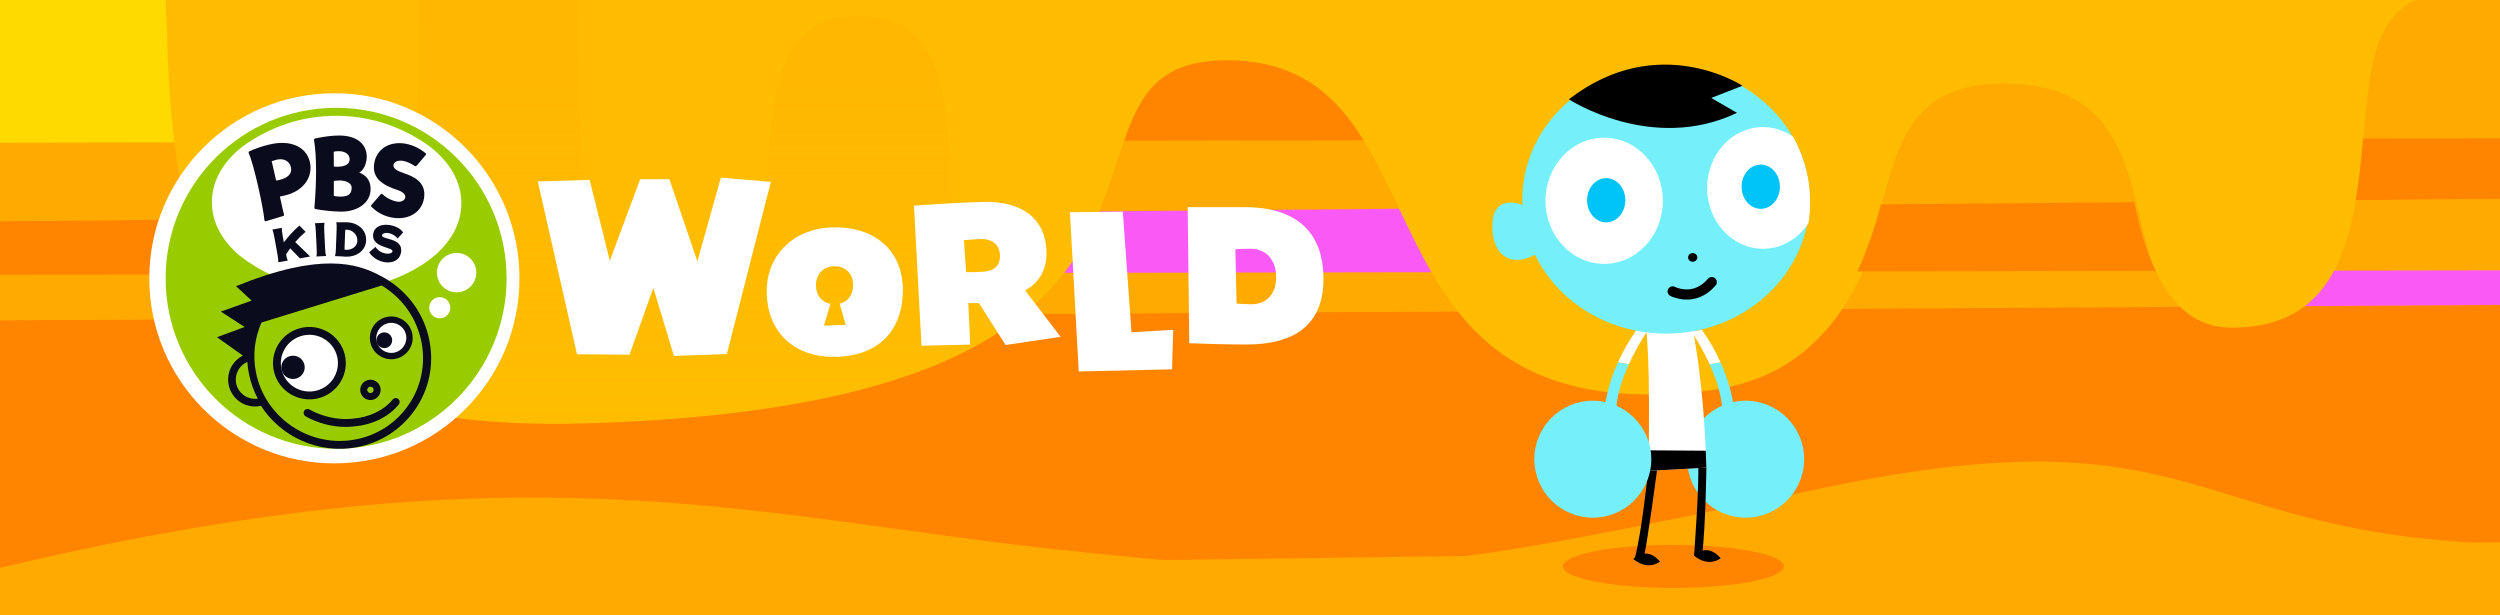 <?xml version="1.0" encoding="utf-8"?>
<!-- Generator: Adobe Illustrator 14.0.0, SVG Export Plug-In . SVG Version: 6.00 Build 43363)  -->
<!DOCTYPE svg PUBLIC "-//W3C//DTD SVG 1.1//EN" "http://www.w3.org/Graphics/SVG/1.1/DTD/svg11.dtd">
<svg version="1.1" id="Layer_1" xmlns="http://www.w3.org/2000/svg" xmlns:xlink="http://www.w3.org/1999/xlink" x="0px" y="0px"
	 width="492.938px" height="121.279px" viewBox="0 0 492.938 121.279" enable-background="new 0 0 492.938 121.279"
	 xml:space="preserve">
<rect fill="#FFBC00" width="492.938" height="121.279"/>
<g>
	
		<linearGradient id="SVGID_1_" gradientUnits="userSpaceOnUse" x1="767.414" y1="171.389" x2="767.414" y2="-56.45" gradientTransform="matrix(-1 0 0 1 888.938 0)">
		<stop  offset="0" style="stop-color:#FFE000;stop-opacity:0"/>
		<stop  offset="0.168" style="stop-color:#FFCE00;stop-opacity:0.168"/>
		<stop  offset="0.383" style="stop-color:#FFBF00;stop-opacity:0.383"/>
		<stop  offset="0.633" style="stop-color:#FFB600;stop-opacity:0.633"/>
		<stop  offset="1" style="stop-color:#FFB300"/>
	</linearGradient>
	<path fill="url(#SVGID_1_)" d="M208.485,168.497l-173.924,2.891V71.784c4.87,0.795,10.619,0.878,17.467,0.028
		c56.426-7.014,10.259-131.697,44.114-128.19c33.859,3.504,1.54,119.17,35.397,118.673c33.854-0.503,6.156-60.111,38.473-59.111
		c32.316,1.002,1.539,63.117,37.96,65.621c0.168,0.01,0.343,0.016,0.514,0.023V168.497z"/>
	<path fill="#FFAA00" d="M-0.756-41.139c76.632,0-23.992,128.54,115.95,124.635c139.939-3.907,83.297-72.884,127.94-71.577
		c44.649,1.298,21.124,77.342,93.961,65.068c49.359-8.316,19.766-60.523,58.061-60.523c38.287,0,16.533,47.857,45.23,48.163
		c43.98,0.469,7.99-68.024,49.973-66.723c41.984,1.301,2.002,71.929,49.314,75.178c47.312,3.253,59.971-63.765,59.971-63.765h93.295
		l1.867,267.468L-3.956,277.01L-0.756-41.139z"/>
	<path fill="none" d="M440.387,64.627c-4.25,0.06-7.699-1.412-10.498-4.121l24.576-0.149
		C451.018,62.97,446.467,64.529,440.387,64.627z"/>
	<path fill="#FFAA00" d="M589.535,38.365l104.092-0.927l0.383,15.502L580.383,53.14C584.021,48.451,587.045,43.355,589.535,38.365z"
		/>
	<path fill="#F95AF5" d="M-0.756-41.139c24.179,0,30.713,13.8,32.719,32.566l-33.472,0.39L-0.756-41.139z"/>
	<path fill="#FF8500" d="M594.422,27.078l98.949-0.178l0.256,10.538l-104.092,0.927C591.477,34.463,593.094,30.625,594.422,27.078z"
		/>
	<path fill="#FFAA00" d="M425.061,53.418c1.34,2.867,2.941,5.263,4.828,7.088l-66.627,0.409c1.539-2.276,2.904-4.752,4.113-7.396
		L425.061,53.418z"/>
	<path fill="#FFAA00" d="M490.359-2.096c20.148,0.622,21.418,9.465,22.52,29.319l-46.922,0.082
		C467.801,7.431,468.715-2.77,490.359-2.096z"/>
	<path fill="#FF8500" d="M-3.366,63.173l51.086-0.319C58.968,76.013,79.061,84.5,115.194,83.496
		c48.091-1.342,72.968-10.371,86.713-21.589l85.515-0.522c8.895,11.2,22.695,18.956,49.674,15.603
		c11.895-1.478,20.279-7.33,26.166-16.072l66.627-0.409c2.799,2.709,6.248,4.181,10.498,4.121c6.08-0.098,10.631-1.657,14.078-4.271
		l64.102-0.394c3.67,7.302,9.971,12.357,21.107,13.119c14.855,1.021,26.291-4.887,34.996-13.466l119.48-0.739l0.689,45.387
		l-698.957,9.237L-3.366,63.173z"/>
	<path fill="#F95AF5" d="M580.383,53.14L694.01,52.94l0.141,5.937l-119.48,0.739C576.727,57.589,578.623,55.408,580.383,53.14z"/>
	<path fill="#FF8500" d="M464.49,39.476c0.658-3.911,1.086-8.03,1.467-12.17l46.922-0.082c0.217,3.944,0.434,7.927,0.783,11.816
		L464.49,39.476z"/>
	<path fill="#FFAA00" d="M47.72,62.854l-51.086,0.319l0.203-8.991l44.954-0.083C43.427,57.19,45.378,60.125,47.72,62.854z"/>
	<path fill="#FF8500" d="M41.791,54.099l-44.954,0.083l0.242-10.544l40.343-0.357C38.545,47.041,39.971,50.667,41.791,54.099z"/>
	<path fill="#FFAA00" d="M37.422,43.28l-40.343,0.357l0.356-15.493l36.943-0.064C35.008,33.287,35.964,38.396,37.422,43.28z"/>
	<path fill="#FFAA00" d="M460.242,53.355c2.117-3.977,3.389-8.749,4.248-13.88l49.172-0.436c0.449,4.998,1.135,9.836,2.365,14.22
		L460.242,53.355z"/>
	<path fill="#F95AF5" d="M460.242,53.355l55.785-0.096c0.67,2.378,1.498,4.63,2.539,6.703l-64.102,0.394
		C456.896,58.502,458.777,56.121,460.242,53.355z"/>
	<path fill="#FFAA00" d="M209.837,53.803l72.405-0.129c1.553,2.68,3.25,5.274,5.18,7.711l-85.515,0.522
		C205.103,59.298,207.691,56.577,209.837,53.803z"/>
	<path fill="#FF8500" d="M366.215,53.52c1.895-4.04,3.424-8.479,4.656-13.221l49.965-0.435c1.049,5.203,2.418,9.786,4.225,13.554
		L366.215,53.52z"/>
	<path fill="#FFAA00" d="M216.776,41.681c2.07-4.934,3.415-9.705,4.881-13.936l47.234-0.085c2.562,4.128,4.752,8.759,6.99,13.495
		L216.776,41.681z"/>
	<path fill="#FF8500" d="M243.134,11.919c13.098,0.381,20.288,6.922,25.756,15.741l-47.234,0.085
		C224.957,18.243,228.892,11.5,243.134,11.919z"/>
	<path fill="#FFDA00" d="M-2.564,28.145l1.056-36.328l33.472-0.39c1.506,14.027,0.486,20.763,2.416,36.653L-2.564,28.145z"/>
	<path fill="#F95AF5" d="M275.881,41.155c1.977,4.184,4.002,8.447,6.361,12.519l-72.405,0.129c3.098-4.007,5.259-8.118,6.939-12.122
		L275.881,41.155z"/>
	<path fill="#FFAA00" d="M695.613,105.662c0,0-29.963-0.839-69.719-13.724c-39.752-12.881-45.871,14.285-120.482,15.404
		c-74.605,1.118-66.658-27.728-145.549-11.201c-78.893,16.524-89.902,18.901-151.67,12.175
		c-61.772-6.716-105.801-21.28-211.605,4.483v15.599l699.025-8.452V105.662z"/>
	<path fill="#FFDA00" d="M-5.408,141.012c5.952-0.024,12.379,0.005,19.325,0.091c43.59,0.556,102.621,15.021,236.558,5.141
		c58.039-4.281,174.59-8.331,225.902-6.38c51.314,1.951,85.961,9.924,184.586,3.724c12.865-0.811,24.605-1.396,35.318-1.81v6.65
		c-9.225-0.168-19.201-0.255-29.986-0.233c-100.621,0.177-116.35-2.899-307.201,4.784c-189.25,7.622-239.223-7.442-329.853,0.533
		c-12.175,1.071-23.867,1.597-34.649,1.713V141.012z"/>
</g>
<g>
	<g>
		<path fill="#FFFFFF" d="M65.932,18.386c-20.154,0-36.493,16.336-36.493,36.492c0,20.152,16.339,36.489,36.493,36.489
			c20.152,0,36.492-16.337,36.492-36.489C102.424,34.722,86.084,18.386,65.932,18.386"/>
		<path fill="#99CC00" d="M66.275,21.261c-18.565,0-33.616,15.05-33.616,33.617c0,18.563,15.051,33.611,33.616,33.611
			c18.562,0,33.614-15.048,33.614-33.611C99.889,36.311,84.836,21.261,66.275,21.261"/>
		<path fill="#FFFFFF" d="M41.777,39.784c0.027-4.171,2.299-7.973,6.035-10.877c5.277-3.873,11.745-6.131,18.72-6.073
			c6.717,0.056,12.928,2.245,18.039,5.935c4.001,3.005,6.429,6.994,6.401,11.355c-0.029,4.93-3.196,9.34-8.213,12.37h0.004
			c-4.823,2.952-10.468,4.626-16.491,4.577c-7.18-0.056-13.786-2.557-19.077-6.721C43.78,47.453,41.75,43.773,41.777,39.784"/>
		<path fill="#0A0B1D" d="M70.845,34.018c1.24-0.68,1.472-2.511,1.473-3.087c-0.001-2.525-1.949-4.211-5.441-4.209
			c-1.305-0.002-2.757,0.163-4.782,0.588l0,0c-0.104,0.021-0.179,0.119-0.183,0.232c0.004,0.018,0.005,0.039,0.007,0.058
			c0.535,3.222,0.508,8.243,0.077,13.325c-0.005,0.018-0.007,0.035-0.007,0.056c0,0.115,0.086,0.212,0.196,0.229
			c1.253,0.274,3.728,0.523,5.107,0.523c3.306-0.004,5.788-1.818,5.782-4.43C73.078,35.661,72.341,34.665,70.845,34.018
			 M66.834,29.807c1.248,0.005,2.094,0.647,2.108,1.579c0.027,1.769-2.89,1.497-3.118,1.446l-0.021-2.895
			C65.788,29.943,65.956,29.807,66.834,29.807 M67.168,38.769c-0.484,0.003-0.924-0.04-1.348-0.146l0.003-2.953
			c0,0,0.713-0.087,1.116-0.084c1.075,0.003,2.418,0.38,2.395,1.456C69.319,37.93,69.026,38.771,67.168,38.769"/>
		<path fill="#0A0B1D" d="M53.225,28.468c-1.458,0.333-3.039,0.871-4.063,1.381c-0.003,0-0.003,0-0.007,0
			c-0.228,0.088-0.119,0.289-0.119,0.289c1.036,2.406,2.839,10.535,3.1,13.246v0.005c-0.004,0.02,0,0.037,0.006,0.061
			c0.027,0.121,0.149,0.203,0.273,0.173c0.002,0,3.414-1.038,3.414-1.038c0.13-0.027,0.208-0.15,0.182-0.276
			c-0.006-0.006-0.009-0.011-0.009-0.011c-0.016-0.071-0.038-0.16-0.071-0.299l-0.182-0.705l-0.562-2.549
			c0,0,0.877-0.18,0.939-0.194c3.695-0.847,5.651-3.649,4.977-6.6C60.408,28.918,57.293,27.532,53.225,28.468 M55.014,35.504
			c-0.271,0.063-0.575,0.088-0.571,0.087l-0.872-3.811c0,0,0.689-0.227,0.98-0.295c1.459-0.332,2.538,0.311,2.805,1.477
			C57.635,34.163,56.882,35.076,55.014,35.504"/>
		<path fill="#0A0B1D" d="M81.612,32.622c0.037,0.044,0.248,0.151,0.309,0.156c0.108,0.006,0.152-0.049,0.152-0.049v-0.002
			c0.22-0.175-0.019,0.034,1.862-2.162c0.035-0.033,0.06-0.081,0.071-0.137c0.019-0.105-0.072-0.211-0.08-0.204
			c-0.011,0.011-1.803-1.675-4.436-1.956c-3.276-0.354-5.578,1.596-5.76,4.447c-0.143,2.381,1.5,3.73,4.727,4.787
			c2.304,0.756,1.524,2.344,0.104,2.279c-0.906-0.041-2.294-0.671-3.157-1.494c0,0-0.034-0.044-0.125-0.061
			c-0.083-0.013-0.16,0.021-0.208,0.08l-1.847,2.123c0,0.003-0.049,0.08-0.064,0.131c-0.023,0.127,0.078,0.202,0.078,0.202
			c1.312,1.363,3.121,2.133,4.91,2.245c3.07,0.19,5.29-1.627,5.508-4.334c0.237-2.873-2.242-3.926-3.993-4.51
			c-1.508-0.503-2.148-0.967-2.085-1.621C77.645,31.892,78.902,30.939,81.612,32.622"/>
		<path fill="#FFFFFF" d="M88.533,57.34c1.979,0.824,4.254-0.11,5.078-2.09c0.83-1.976-0.103-4.25-2.079-5.076
			c-1.979-0.827-4.256,0.104-5.081,2.083C85.623,54.234,86.554,56.51,88.533,57.34"/>
		<path fill="#FFFFFF" d="M80.685,66.504c-0.069-1.951-1.7-3.479-3.649-3.411c-1.95,0.064-3.479,1.701-3.412,3.65
			c0.067,1.947,1.702,3.476,3.648,3.411C79.224,70.086,80.751,68.451,80.685,66.504"/>
		<path fill="#FFFFFF" d="M62.55,77.788c3.435-0.853,5.524-4.309,4.671-7.721c-0.856-3.415-4.33-5.49-7.763-4.637
			c-3.43,0.849-5.521,4.303-4.665,7.721C55.648,76.562,59.121,78.638,62.55,77.788"/>
		<path fill="#0A0B1D" d="M74.206,78.513c0.904-0.638,1.123-1.894,0.484-2.798c-0.641-0.898-1.905-1.116-2.812-0.479
			c-0.908,0.639-1.123,1.892-0.481,2.798c0.311,0.436,0.774,0.726,1.306,0.817C73.231,78.939,73.766,78.819,74.206,78.513
			 M72.525,77.236c-0.202-0.288-0.132-0.674,0.151-0.876c0.283-0.199,0.682-0.134,0.884,0.15c0.198,0.282,0.129,0.676-0.153,0.877
			c-0.139,0.094-0.306,0.133-0.473,0.105C72.768,77.462,72.624,77.373,72.525,77.236"/>
		<path fill="#0A0B1D" d="M77.429,78.775c-2.693,3.302-7.091,3.678-7.132,3.685l-0.029,0.001l-0.034,0.005
			c-5.112,0.795-9.144-1.691-9.185-1.72c-0.359-0.225-0.836-0.113-1.064,0.246c-0.23,0.36-0.119,0.841,0.237,1.069
			c0.183,0.113,4.522,2.809,10.217,1.941c0.352-0.029,5.12-0.479,8.19-4.25c0.115-0.141,0.172-0.304,0.177-0.471
			c0.002-0.23-0.097-0.463-0.288-0.617C78.188,78.391,77.699,78.442,77.429,78.775"/>
		<path fill="#0A0B1D" d="M59.273,64.677c-1.865,0.462-3.438,1.623-4.426,3.262c-0.981,1.635-1.269,3.551-0.81,5.395
			c0.959,3.824,4.857,6.154,8.699,5.206c1.866-0.466,3.439-1.622,4.43-3.267c0.982-1.631,1.267-3.549,0.804-5.396
			C67.013,66.058,63.112,63.724,59.273,64.677 M55.543,72.96c-0.362-1.441-0.138-2.939,0.631-4.221
			c0.775-1.289,2.011-2.197,3.474-2.559c3.01-0.748,6.071,1.08,6.817,4.073c0.102,0.391,0.156,0.782,0.168,1.171
			c0.037,1.064-0.236,2.117-0.796,3.046c-0.773,1.294-2.008,2.202-3.47,2.564C59.353,77.779,56.293,75.956,55.543,72.96"/>
		<path fill="#0A0B1D" d="M57.477,74.706c1.265,0.163,2.416-0.727,2.587-1.982c0.164-1.26-0.724-2.412-1.99-2.572
			c-1.263-0.164-2.424,0.724-2.587,1.979C55.323,73.391,56.211,74.542,57.477,74.706"/>
		<path fill="#0A0B1D" d="M72.929,66.762c0.081,2.326,2.042,4.157,4.365,4.074c2.327-0.078,4.156-2.032,4.076-4.361
			c-0.079-2.323-2.035-4.155-4.363-4.075C74.681,62.478,72.851,64.438,72.929,66.762 M74.188,66.722
			c-0.053-1.63,1.232-3.01,2.865-3.062c1.635-0.053,3.01,1.23,3.063,2.863c0.057,1.632-1.229,3.008-2.858,3.061
			C75.62,69.642,74.246,68.354,74.188,66.722"/>
		<path fill="#0A0B1D" d="M75.581,68.625c0.846,0.108,1.624-0.488,1.734-1.335c0.109-0.849-0.485-1.629-1.337-1.738
			c-0.849-0.11-1.625,0.489-1.738,1.335C74.133,67.735,74.733,68.513,75.581,68.625"/>
		<path fill="#0A0B1D" d="M84.666,67.116c-0.922-4.652-3.569-8.683-7.466-11.414h0.003c-0.009-0.006-0.015-0.008-0.021-0.01
			c-0.149-0.107-0.298-0.216-0.453-0.319c-0.584-0.378-1.184-0.723-1.795-1.03c-4.437-2.381-11.717-4.7-28.395,2.086l3.075,2.844
			l-6.062,2.167l4.68,3.036l-5.45,2.014l5.107,3.62c-1.69,0.861-2.868,2.591-2.91,4.618c-0.062,2.931,2.273,5.366,5.206,5.427
			c0.44,0.009,0.863-0.042,1.272-0.136c3.933,6.087,11.314,9.561,18.852,8.168c4.687-0.863,8.759-3.471,11.476-7.334
			C84.603,76.832,85.625,71.95,84.666,67.116 M50.217,78.638c-2.1-0.039-3.769-1.784-3.726-3.882
			c0.033-1.526,0.968-2.823,2.281-3.398c0.05,0.769,0.152,1.544,0.304,2.321c0.348,1.758,0.948,3.407,1.751,4.92
			C50.628,78.628,50.425,78.645,50.217,78.638 M80.46,79.98c-2.478,3.526-6.185,5.901-10.448,6.683
			c-8.998,1.662-17.763-4.28-19.545-13.24c-0.683-3.453-0.23-6.857,1.098-9.833l23.698-7.293c0.188,0.117,0.379,0.238,0.567,0.356
			c3.805,2.498,6.386,6.317,7.264,10.75C83.977,71.837,83.039,76.305,80.46,79.98"/>
		<path fill="#FFFFFF" d="M84.933,59.587c-0.601,0.985-0.291,2.271,0.687,2.864c0.979,0.607,2.257,0.3,2.864-0.683
			c0.601-0.982,0.292-2.264-0.688-2.866C86.816,58.304,85.533,58.608,84.933,59.587"/>
		<path fill="#0A0B1D" d="M64.278,50.416l0.002,0.002l-0.11-0.564l-0.078-1.044v-0.041l-0.156-3.193l-0.003-0.048l-0.013-1.025
			l0.05-0.517l-0.004-0.01c0-0.028-0.02-0.051-0.046-0.051c0,0-0.459,0.022-0.892,0.045c-0.439,0.021-0.894,0.047-0.894,0.047
			c-0.023,0-0.044,0.019-0.044,0.05h-0.002l0.002,0.01l0.098,0.507l0.086,1.025l0.003,0.049l0.152,3.194l0.003,0.038l0.026,1.05
			l-0.058,0.569c0,0.004,0,0.006,0,0.006c0,0.033,0.024,0.056,0.053,0.056l0.085-0.006l1.607-0.078l0.091-0.005
			c0.027,0,0.045-0.025,0.045-0.058c0.003-0.001-0.004-0.006-0.004-0.006"/>
		<path fill="#0A0B1D" d="M72.19,47.422c-0.078,2.085-2.026,3.263-4.003,3.19c-0.467-0.021-0.553-0.031-0.982-0.066
			c-0.428-0.036-1-0.04-1-0.04l-0.09-0.004c-0.03,0-0.048-0.026-0.048-0.056c0.001-0.004,0-0.008,0.001-0.011h-0.001l0.114-0.576
			l0.062-1.065l-0.002-0.04l0.125-3.257l0.006-0.051l0.006-1.045l-0.062-0.529l0.003-0.006c0-0.029,0.024-0.053,0.046-0.051
			c0,0,0.415,0.018,0.576,0.02c0.224,0,0.967-0.035,1.46-0.013C70.56,43.92,72.269,45.286,72.19,47.422 M68.423,45.297
			c-0.151-0.007-0.225,0.001-0.347,0.022l-0.013,0.19v0.052l-0.124,3.257v0.041l-0.008,0.349c0.118,0.024,0.22,0.042,0.33,0.049
			c1.032,0.035,2.152-0.562,2.201-1.777C70.509,46.21,69.437,45.337,68.423,45.297"/>
		<path fill="#0A0B1D" d="M61.083,50.501L58.21,47.73c0.619-0.712,1.293-1.38,2.004-1.997l0,0c0.014-0.012,0.022-0.032,0.019-0.048
			c-0.003-0.015-0.014-0.028-0.02-0.035l-1.148-1.144c-0.015-0.011-0.028-0.016-0.041-0.014c-0.008,0.003-0.017,0.003-0.021,0.009
			c0,0,0-0.001-0.003,0c-1.1,0.968-2.147,2.101-3.034,3.284l-0.219-1.224l-0.006-0.045l-0.151-1.015l-0.013-0.52l-0.004-0.01
			c-0.01-0.027-0.029-0.049-0.055-0.044c0,0-0.45,0.08-0.879,0.162c-0.434,0.079-0.883,0.156-0.883,0.156
			c-0.024,0.007-0.038,0.031-0.035,0.06v0.008l0.165,0.496l0.215,1l0.009,0.047l0.568,3.148l0.013,0.038l0.156,1.031l0.019,0.581
			l0,0c0,0,0,0.003,0,0.005c0.006,0.031,0.032,0.051,0.054,0.043v0.001l0.092-0.013l1.579-0.286l0.09-0.017
			c0.03-0.008,0.047-0.033,0.038-0.058c0.003-0.008-0.002-0.008-0.002-0.015h0.002l-0.185-0.542l-0.125-0.61l0.013-0.039
			c0.252-0.398,0.519-0.786,0.796-1.162l1.89,1.962v-0.005c0.009,0.015,0.026,0.023,0.042,0.022c0.002,0,0.002-0.002,0.004-0.005
			v0.003l1.908-0.345v-0.001c0.006-0.004,0.006,0,0.006,0c0.026-0.004,0.043-0.037,0.041-0.062
			C61.103,50.519,61.093,50.509,61.083,50.501"/>
		<path fill="#0A0B1D" d="M79.089,49.693c0.391-2.871-3.887-2.379-3.755-3.31c0.081-0.612,1.801-0.799,3.038,0.595v0.001
			c0.014,0.006,0.019,0.012,0.031,0.016c0.018,0,0.033-0.008,0.046-0.022l0,0c0.18-0.189,0.855-0.938,0.996-1.101
			c0,0,0.006,0,0.002-0.006c0.007-0.007,0.008-0.016,0.012-0.023c0-0.014,0-0.027-0.005-0.038h0.001c0,0-0.001,0-0.004-0.003
			c-0.002,0,0-0.002-0.002-0.002c-0.991-1.658-5.497-2.403-5.875,0.37c-0.373,2.684,4.025,2.55,3.815,3.397
			c-0.195,0.783-2.423,0.605-3.316-0.84c-0.01-0.016-0.024-0.023-0.037-0.024c-0.011,0-0.026,0-0.04,0.01
			c-0.202,0.163-0.992,0.834-1.177,1.001c-0.008,0.005-0.005,0.007-0.011,0.012c-0.007,0.006-0.011,0.015-0.013,0.025
			c0,0.02,0,0.031,0.009,0.046l0,0C74.557,52.34,78.702,52.495,79.089,49.693"/>
	</g>
	<path fill="#FFFFFF" d="M143.31,69.816l-10.429,0.36l-4.06-13.411l-4.698,13.171l-10.358-0.077l-7.725-34.077l10.216-0.318
		l3.987,15.959l5.98-16.078h5.766l5.518,16.195l4.629-16.514l9.858,0.838L143.31,69.816z"/>
	<path fill="#FFFFFF" d="M198.276,68.027l-5.255-8.272c-0.712,0.024-1.527,0.019-2.097,0l0.387,8.19l-9.615,0.226l-1.48-27.613
		c3.292-0.256,8.289-0.57,13.362-0.743c7.946-0.274,12.542,3.296,12.761,9.681c0.139,4.008-1.698,6.346-4.207,7.782l6.99,9.132
		L198.276,68.027z M193.368,47.138c-1.03,0.033-2.373,0.152-3.295,0.218l0.429,6.308c1.03,0,2.238-0.008,3.335-0.08
		c2.234-0.147,3.404-1.218,3.334-3.275C197.101,48.321,195.708,47.056,193.368,47.138z"/>
	<path fill="#FFFFFF" d="M231.102,72.821l-18.397,0.422l-1.744-31.399l10.432-0.107l1.709,23.78l8.225-0.493L231.102,72.821z"/>
	<path fill="#FFFFFF" d="M245.822,67.925c-3.742,0-9.09-0.139-11.328-0.244l-0.312-26.845h11.184c9.752,0,15.59,4.474,15.59,14.191
		C260.955,64.044,255.223,67.925,245.822,67.925z M246.52,49.048c-1.26,0-2.166,0.038-2.936,0.105l0.244,10.697
		c0.943,0.07,1.746,0.141,2.9,0.141c3.146,0,4.896-2.168,4.896-5.313C251.625,51.321,249.736,49.048,246.52,49.048z"/>
	<path fill="#FFFFFF" d="M164.776,44.825c-8.1-0.043-13.561,5.33-13.598,12.508c-0.041,7.78,5.014,12.985,13.082,13.028
		c8.861,0.045,13.719-5.106,13.758-13.111C178.057,49.912,173.096,44.868,164.776,44.825z M165.549,59.886l1.213,4.154l-4.298,0.175
		l1.269-4.29c-1.762-0.34-2.852-1.771-2.842-3.693c0.01-2.204,1.456-3.746,3.705-3.735c2.18,0.013,3.63,1.501,3.619,3.749
		C168.206,58.062,167.238,59.489,165.549,59.886z"/>
</g>
<ellipse fill="#FF8500" cx="329.945" cy="111.678" rx="21.774" ry="4.248"/>
<g>
	<circle fill="#75EFF9" cx="344.201" cy="90.544" r="11.532"/>
	<path d="M336.456,92.207c0,0-0.145,11.492-0.854,17.535l-1.578-0.174c0,0,1.058-13.894,0.813-18.317L336.456,92.207z"/>
	<path d="M322.316,110.218c1.502-5.828,2.487-16.32,2.691-17.378l1.791-0.623c0,0-2.026,15.254-2.677,17.638L322.316,110.218z"/>
	<path d="M334.024,109.568c0,0,2.458-2.748,5.247,0.492C339.271,110.061,337.03,112.01,334.024,109.568z"/>
	<path d="M322.054,110.229c0,0,2.46-2.746,5.248,0.494C327.302,110.724,325.063,112.674,322.054,110.229z"/>
	<path fill="#FFFFFF" d="M333.222,62.108c0,0,2.715,11.335,3.234,30.099l-11.448,0.633c0,0,0.667-25.614-0.922-30.746
		L333.222,62.108z"/>
	<g>
		<defs>
			<path id="SVGID_2_" d="M333.222,62.108c0,0,2.715,11.335,3.234,30.099l-11.448,0.633c0,0,0.667-25.614-0.922-30.746
				L333.222,62.108z"/>
		</defs>
		<clipPath id="SVGID_3_">
			<use xlink:href="#SVGID_2_"  overflow="visible"/>
		</clipPath>
		<polygon clip-path="url(#SVGID_3_)" points="322.212,88.771 338.698,88.886 339.515,95.783 321.397,96.914 		"/>
	</g>
	<path fill="#FFFFFF" d="M335.594,65.056l-2.117,0.237c0,0,1.924,2.814,3.616,6.532l2.15-0.379
		C338.351,69.467,337.174,67.303,335.594,65.056z"/>
	<path fill="#75EFF9" d="M337.093,71.825c1.322,2.909,2.501,6.37,2.501,9.469h2.353c0,0-0.135-4.148-2.703-9.848L337.093,71.825z"/>
	<circle fill="#75EFF9" cx="314.063" cy="90.544" r="11.532"/>
	<path fill="#FFFFFF" d="M322.671,65.056l2.12,0.237c0,0-1.927,2.814-3.62,6.532l-2.151-0.379
		C319.912,69.467,321.091,67.303,322.671,65.056z"/>
	<path fill="#75EFF9" d="M321.171,71.825c-1.321,2.909-2.502,6.37-2.502,9.469h-2.353c0,0,0.137-4.148,2.703-9.848L321.171,71.825z"
		/>
	<ellipse fill="#75EFF9" cx="328.481" cy="39.385" rx="28.322" ry="26.395"/>
	<path d="M334.673,50.754c0,0.471-0.406,0.854-0.911,0.854c-0.506,0-0.914-0.383-0.914-0.854c0-0.469,0.408-0.85,0.914-0.85
		C334.267,49.904,334.673,50.285,334.673,50.754z"/>
	<ellipse fill="#FFFFFF" cx="316.301" cy="39.588" rx="11.575" ry="12.441"/>
	<path fill="#FFFFFF" d="M353.521,26.931c-1.707-1.183-3.729-1.878-5.903-1.878c-6.081,0-11.017,5.371-11.017,11.998
		c0,6.627,4.936,11.999,11.017,11.999c3.695,0,6.958-1.987,8.957-5.031c0.216-1.356,0.332-2.744,0.332-4.161
		C356.907,35.196,355.679,30.801,353.521,26.931z"/>
	<path fill="none" stroke="#000000" stroke-width="2" stroke-linecap="round" stroke-linejoin="round" stroke-miterlimit="10" d="
		M329.804,57.457c0,0,4.263,2.232,7.712-1.829"/>
	<ellipse fill="#00C3F7" cx="316.707" cy="39.486" rx="3.777" ry="4.362"/>
	<ellipse fill="#00C3F7" cx="347.177" cy="36.814" rx="3.776" ry="4.362"/>
	<path fill="#75EFF9" d="M300.77,40.604c0,0-6.09-2.842-6.499,3.249c-0.403,6.089,3.454,9.744,9.544,5.682
		C309.905,45.477,300.77,40.604,300.77,40.604z"/>
	<path d="M309.346,19.58c0,0,16.307,10.69,33.144,2.672l-5.078-2.94l6.147-2.405C343.559,16.906,326.988,5.946,309.346,19.58z"/>
</g>
</svg>
